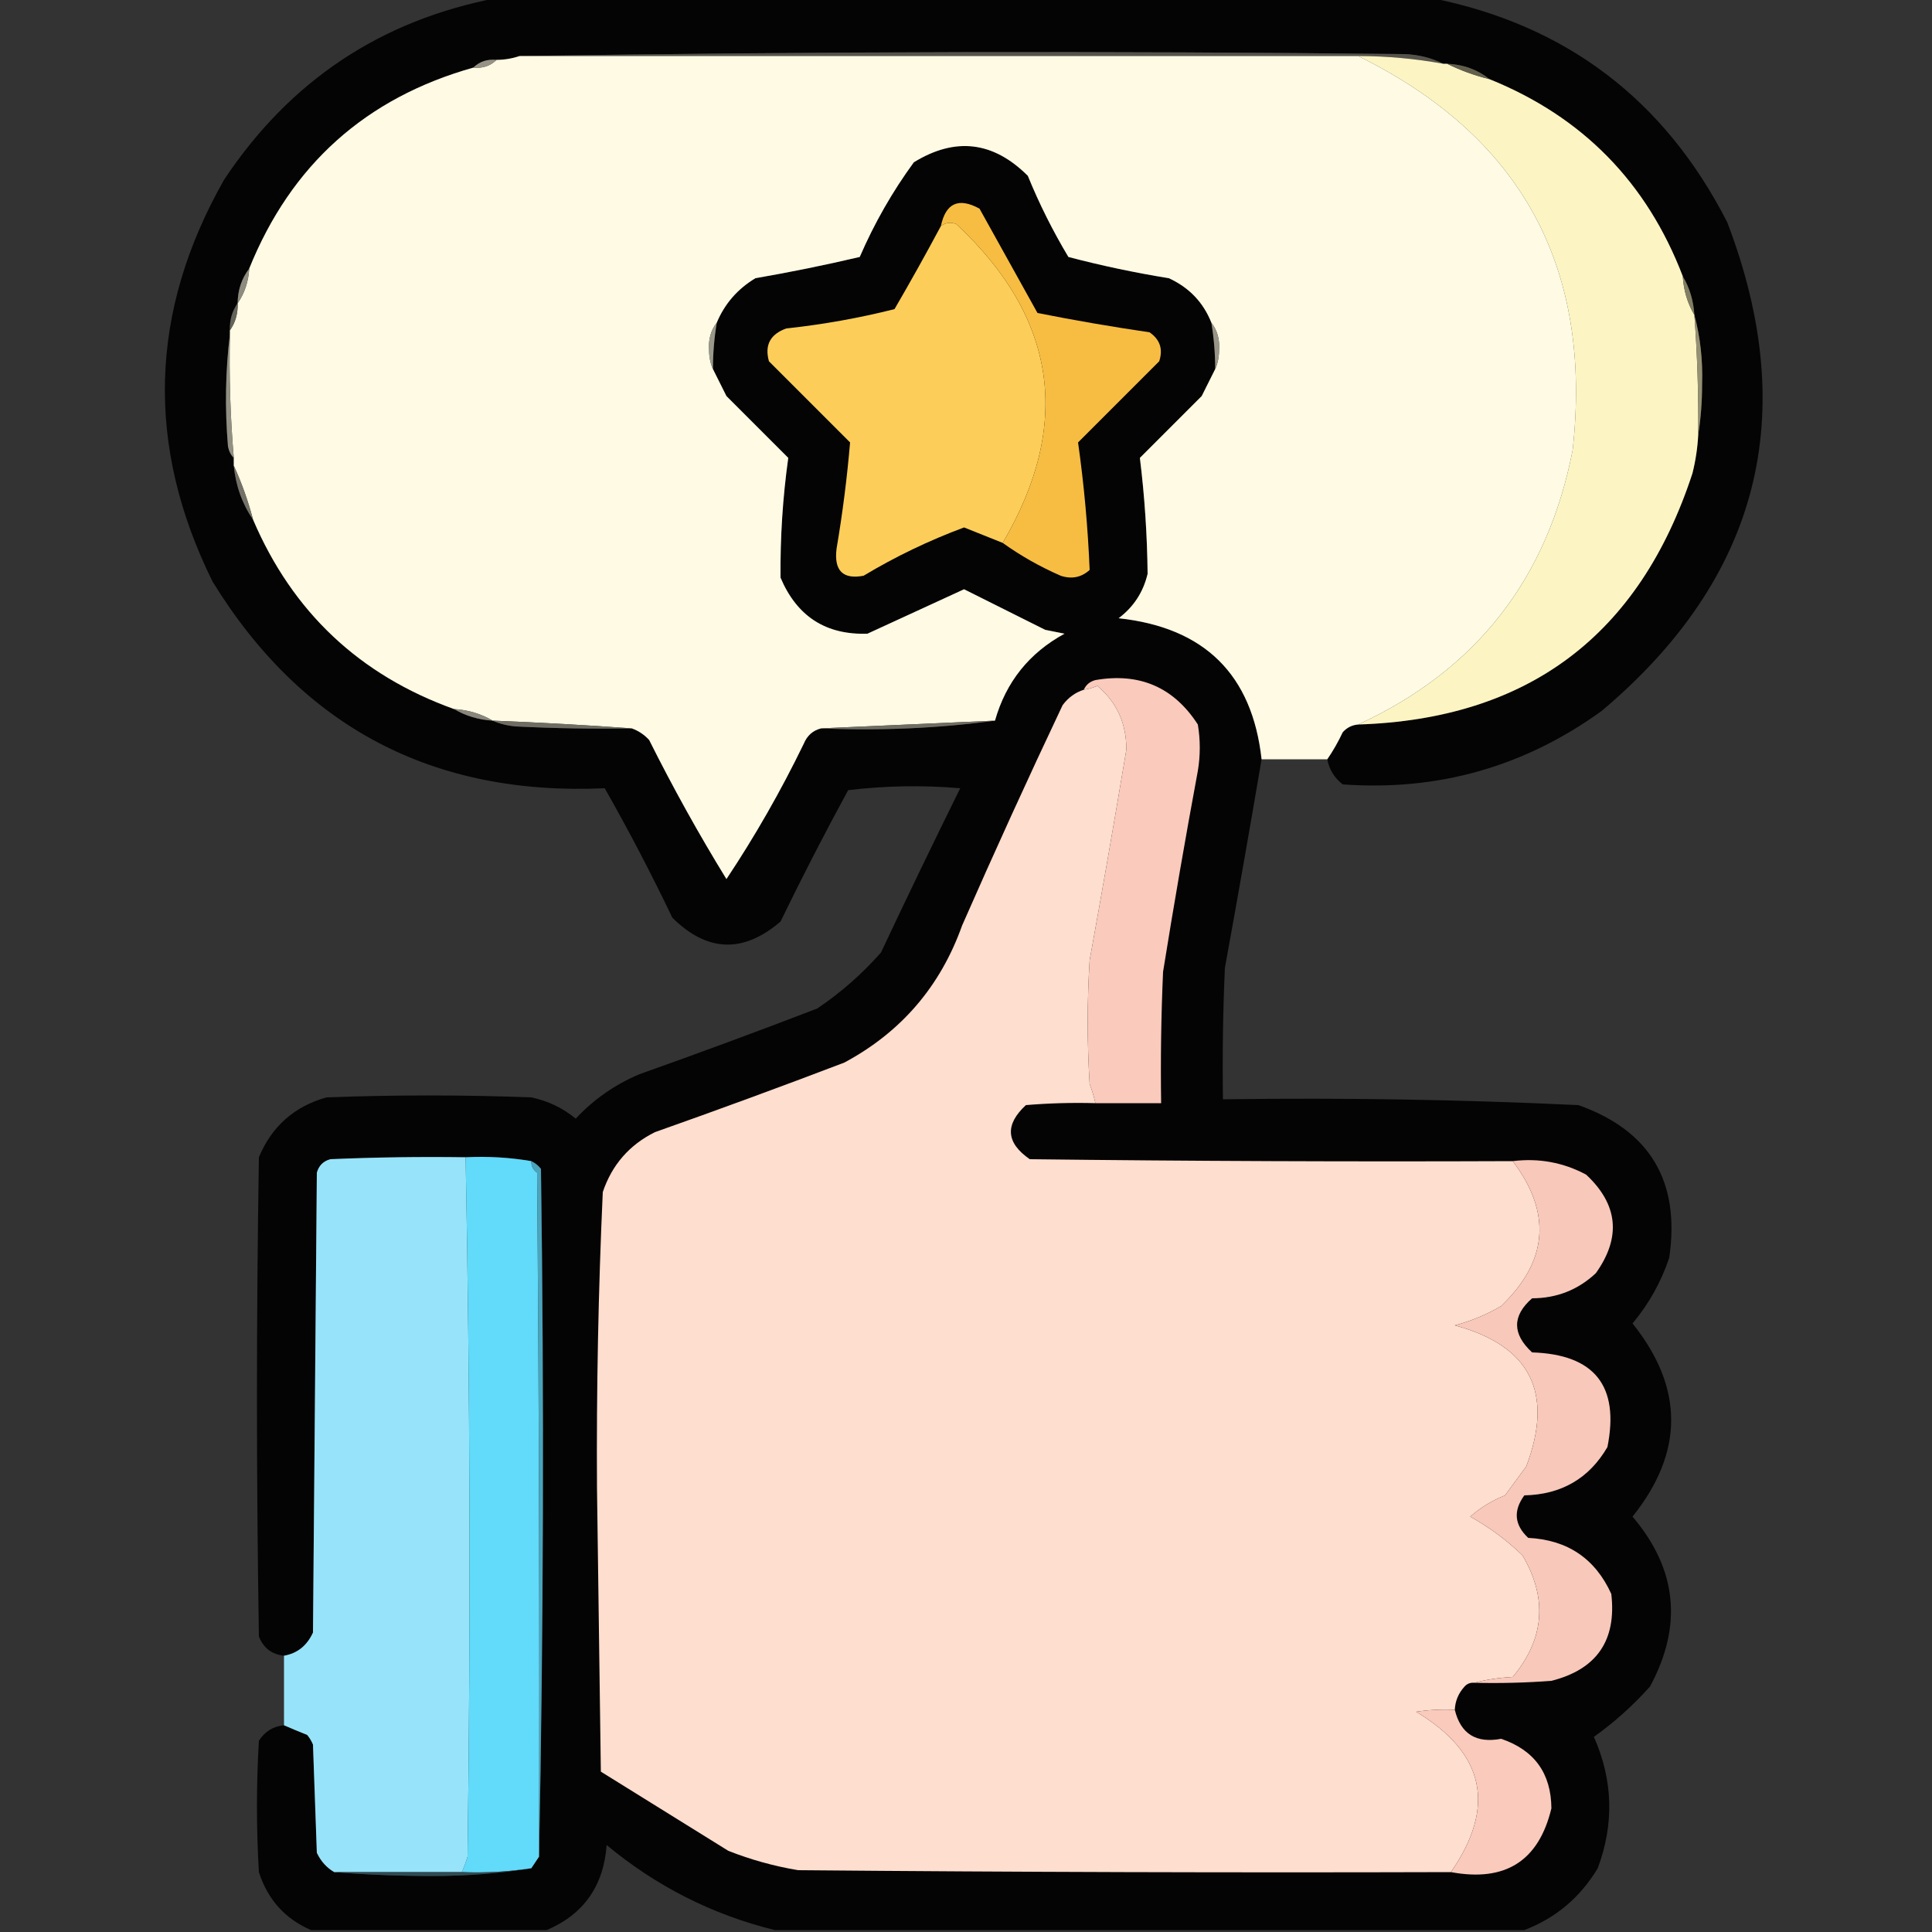 <?xml version="1.0" encoding="UTF-8"?>
<!DOCTYPE svg PUBLIC "-//W3C//DTD SVG 1.1//EN" "http://www.w3.org/Graphics/SVG/1.1/DTD/svg11.dtd">
<svg xmlns="http://www.w3.org/2000/svg" version="1.1" width="500px" height="500px" style="shape-rendering:geometricPrecision; text-rendering:geometricPrecision; image-rendering:optimizeQuality; fill-rule:evenodd; clip-rule:evenodd" xmlns:xlink="http://www.w3.org/1999/xlink">
<rect width="100%" height="100%" fill="#333333" stroke="none"/>
<g><path style="opacity:0.953" fill="#040303" d="M 128.5,-0.5 C 209.167,-0.5 289.833,-0.5 370.5,-0.5C 405.271,6.419 430.771,25.752 447,57.5C 466.129,107.489 455.295,149.655 414.5,184C 394.494,198.445 372.161,204.779 347.5,203C 345.334,201.322 344.001,199.155 343.5,196.5C 344.978,194.355 346.312,192.021 347.5,189.5C 348.577,188.295 349.91,187.628 351.5,187.5C 395.445,186.096 424.279,164.429 438,122.5C 438.826,119.207 439.326,115.874 439.5,112.5C 440.166,108.347 440.499,104.013 440.5,99.5C 440.706,93.251 440.04,87.251 438.5,81.5C 438.277,77.838 437.277,74.505 435.5,71.5C 426.217,47.218 409.55,30.218 385.5,20.5C 382.374,18.01 378.708,16.677 374.5,16.5C 374.167,16.5 373.833,16.5 373.5,16.5C 370.466,14.982 367.133,14.149 363.5,14C 286.999,13.168 210.666,13.334 134.5,14.5C 132.565,15.149 130.565,15.483 128.5,15.5C 126.102,15.259 124.102,15.926 122.5,17.5C 94.67,25.329 75.336,42.662 64.5,69.5C 62.528,72.084 61.528,75.084 61.5,78.5C 60.076,80.514 59.41,82.848 59.5,85.5C 59.5,85.833 59.5,86.167 59.5,86.5C 58.342,95.991 58.175,105.658 59,115.5C 59.232,116.737 59.732,117.737 60.5,118.5C 60.5,119.167 60.5,119.833 60.5,120.5C 61.009,125.703 62.676,130.37 65.5,134.5C 75.711,158.377 93.044,174.711 117.5,183.5C 120.505,185.277 123.838,186.277 127.5,186.5C 129.292,187.309 131.292,187.809 133.5,188C 143.494,188.5 153.494,188.666 163.5,188.5C 165.229,189.117 166.729,190.117 168,191.5C 174.172,203.851 180.839,215.851 188,227.5C 195.388,216.408 202.055,204.742 208,192.5C 208.876,190.365 210.376,189.031 212.5,188.5C 227.871,189.15 242.871,188.484 257.5,186.5C 260.345,176.487 266.345,168.987 275.5,164C 273.833,163.667 272.167,163.333 270.5,163C 263.464,159.482 256.464,155.982 249.5,152.5C 241.141,156.347 232.808,160.18 224.5,164C 213.755,164.369 206.255,159.536 202,149.5C 201.905,139.089 202.571,128.756 204,118.5C 198.667,113.167 193.333,107.833 188,102.5C 186.787,100.075 185.621,97.742 184.5,95.5C 184.505,91.466 184.838,87.466 185.5,83.5C 187.539,78.622 190.873,74.788 195.5,72C 204.575,70.428 213.575,68.595 222.5,66.5C 226.282,57.763 230.948,49.597 236.5,42C 247.217,35.402 257.051,36.569 266,45.5C 268.952,52.737 272.452,59.737 276.5,66.5C 285.053,68.747 293.72,70.581 302.5,72C 307.741,74.406 311.408,78.24 313.5,83.5C 314.162,87.466 314.495,91.466 314.5,95.5C 313.379,97.742 312.213,100.075 311,102.5C 305.667,107.833 300.333,113.167 295,118.5C 296.227,128.438 296.894,138.438 297,148.5C 295.881,153.239 293.381,157.072 289.5,160C 311.732,162.399 324.065,174.566 326.5,196.5C 323.443,214.506 320.277,232.506 317,250.5C 316.5,261.828 316.333,273.162 316.5,284.5C 347.199,284.055 377.866,284.555 408.5,286C 427.053,292.596 434.887,305.763 432,325.5C 429.912,331.758 426.745,337.425 422.5,342.5C 435.833,359.167 435.833,375.833 422.5,392.5C 434.04,406.071 435.54,420.738 427,436.5C 422.588,441.418 417.755,445.751 412.5,449.5C 417.45,460.662 417.783,471.995 413.5,483.5C 408.93,491.081 402.597,496.414 394.5,499.5C 329.833,499.5 265.167,499.5 200.5,499.5C 184.36,495.513 169.86,488.18 157,477.5C 156.218,488.088 151.051,495.422 141.5,499.5C 121.167,499.5 100.833,499.5 80.5,499.5C 73.79,496.617 69.29,491.617 67,484.5C 66.333,473.167 66.333,461.833 67,450.5C 68.571,448.077 70.737,446.744 73.5,446.5C 75.388,447.322 77.388,448.155 79.5,449C 80.126,449.75 80.626,450.584 81,451.5C 81.333,460.833 81.667,470.167 82,479.5C 83.047,481.708 84.547,483.374 86.5,484.5C 94.827,485.166 103.327,485.5 112,485.5C 120.861,485.498 129.361,484.831 137.5,483.5C 138.167,482.5 138.833,481.5 139.5,480.5C 140.665,421.335 140.832,362.001 140,302.5C 139.292,301.619 138.458,300.953 137.5,300.5C 131.925,299.548 126.259,299.214 120.5,299.5C 108.829,299.333 97.162,299.5 85.5,300C 83.667,300.5 82.5,301.667 82,303.5C 81.667,343.167 81.333,382.833 81,422.5C 79.458,425.892 76.958,427.892 73.5,428.5C 70.331,428.161 68.164,426.495 67,423.5C 66.333,382.167 66.333,340.833 67,299.5C 70.326,291.507 76.159,286.341 84.5,284C 102.167,283.333 119.833,283.333 137.5,284C 141.795,284.898 145.628,286.731 149,289.5C 153.671,284.498 159.171,280.665 165.5,278C 180.91,272.53 196.244,266.863 211.5,261C 217.644,256.853 223.144,252.02 228,246.5C 234.721,232.226 241.554,218.059 248.5,204C 238.816,203.168 229.149,203.335 219.5,204.5C 213.396,215.708 207.563,227.041 202,238.5C 192.352,246.77 183.019,246.436 174,237.5C 168.564,226.128 162.731,214.962 156.5,204C 112.011,206.009 78.177,188.176 55,150.5C 37.607,115.296 38.607,80.629 58,46.5C 74.998,20.928 98.498,5.262 128.5,-0.5 Z"/></g>
<g><path style="opacity:1" fill="#55544c" d="M 134.5,14.5 C 210.666,13.334 286.999,13.168 363.5,14C 367.133,14.149 370.466,14.982 373.5,16.5C 366.233,15.177 358.9,14.51 351.5,14.5C 279.167,14.5 206.833,14.5 134.5,14.5 Z"/></g>
<g><path style="opacity:1" fill="#fefae4" d="M 134.5,14.5 C 206.833,14.5 279.167,14.5 351.5,14.5C 393.744,35.306 412.244,69.306 407,116.5C 400.512,149.793 382.012,173.46 351.5,187.5C 349.91,187.628 348.577,188.295 347.5,189.5C 346.312,192.021 344.978,194.355 343.5,196.5C 337.833,196.5 332.167,196.5 326.5,196.5C 324.065,174.566 311.732,162.399 289.5,160C 293.381,157.072 295.881,153.239 297,148.5C 296.894,138.438 296.227,128.438 295,118.5C 300.333,113.167 305.667,107.833 311,102.5C 312.213,100.075 313.379,97.742 314.5,95.5C 315.16,94.036 315.493,92.369 315.5,90.5C 315.684,87.795 315.017,85.462 313.5,83.5C 311.408,78.24 307.741,74.406 302.5,72C 293.72,70.581 285.053,68.747 276.5,66.5C 272.452,59.737 268.952,52.737 266,45.5C 257.051,36.569 247.217,35.402 236.5,42C 230.948,49.597 226.282,57.763 222.5,66.5C 213.575,68.595 204.575,70.428 195.5,72C 190.873,74.788 187.539,78.622 185.5,83.5C 183.983,85.462 183.316,87.795 183.5,90.5C 183.507,92.369 183.84,94.036 184.5,95.5C 185.621,97.742 186.787,100.075 188,102.5C 193.333,107.833 198.667,113.167 204,118.5C 202.571,128.756 201.905,139.089 202,149.5C 206.255,159.536 213.755,164.369 224.5,164C 232.808,160.18 241.141,156.347 249.5,152.5C 256.464,155.982 263.464,159.482 270.5,163C 272.167,163.333 273.833,163.667 275.5,164C 266.345,168.987 260.345,176.487 257.5,186.5C 242.402,187.152 227.402,187.818 212.5,188.5C 210.376,189.031 208.876,190.365 208,192.5C 202.055,204.742 195.388,216.408 188,227.5C 180.839,215.851 174.172,203.851 168,191.5C 166.729,190.117 165.229,189.117 163.5,188.5C 151.663,187.646 139.663,186.979 127.5,186.5C 124.495,184.723 121.162,183.723 117.5,183.5C 93.044,174.711 75.711,158.377 65.5,134.5C 64.204,129.607 62.538,124.94 60.5,120.5C 60.5,119.833 60.5,119.167 60.5,118.5C 59.596,107.865 59.263,97.198 59.5,86.5C 59.5,86.167 59.5,85.833 59.5,85.5C 60.924,83.486 61.59,81.152 61.5,78.5C 63.31,75.855 64.31,72.855 64.5,69.5C 75.336,42.662 94.67,25.329 122.5,17.5C 124.898,17.741 126.898,17.074 128.5,15.5C 130.565,15.483 132.565,15.149 134.5,14.5 Z"/></g>
<g><path style="opacity:1" fill="#fcf5c3" d="M 351.5,14.5 C 358.9,14.51 366.233,15.177 373.5,16.5C 373.833,16.5 374.167,16.5 374.5,16.5C 377.939,18.204 381.605,19.538 385.5,20.5C 409.55,30.218 426.217,47.218 435.5,71.5C 435.723,75.162 436.723,78.495 438.5,81.5C 439.267,91.815 439.601,102.148 439.5,112.5C 439.326,115.874 438.826,119.207 438,122.5C 424.279,164.429 395.445,186.096 351.5,187.5C 382.012,173.46 400.512,149.793 407,116.5C 412.244,69.306 393.744,35.306 351.5,14.5 Z"/></g>
<g><path style="opacity:1" fill="#969386" d="M 128.5,15.5 C 126.898,17.074 124.898,17.741 122.5,17.5C 124.102,15.926 126.102,15.259 128.5,15.5 Z"/></g>
<g><path style="opacity:1" fill="#625f4c" d="M 374.5,16.5 C 378.708,16.677 382.374,18.01 385.5,20.5C 381.605,19.538 377.939,18.204 374.5,16.5 Z"/></g>
<g><path style="opacity:1" fill="#fcce59" d="M 259.5,140.5 C 256.183,139.177 252.85,137.843 249.5,136.5C 240.37,139.9 231.703,144.067 223.5,149C 218.132,150.015 215.799,147.682 216.5,142C 218.058,132.833 219.224,123.666 220,114.5C 213.054,107.554 206.054,100.554 199,93.5C 197.835,89.316 199.335,86.483 203.5,85C 212.979,83.98 222.312,82.314 231.5,80C 235.64,72.884 239.64,65.717 243.5,58.5C 244.738,57.588 246.072,57.421 247.5,58C 273.529,82.293 277.529,109.793 259.5,140.5 Z"/></g>
<g><path style="opacity:1" fill="#8e8b7f" d="M 64.5,69.5 C 64.31,72.855 63.31,75.855 61.5,78.5C 61.528,75.084 62.528,72.084 64.5,69.5 Z"/></g>
<g><path style="opacity:1" fill="#817e63" d="M 435.5,71.5 C 437.277,74.505 438.277,77.838 438.5,81.5C 436.723,78.495 435.723,75.162 435.5,71.5 Z"/></g>
<g><path style="opacity:1" fill="#f7bd42" d="M 259.5,140.5 C 277.529,109.793 273.529,82.293 247.5,58C 246.072,57.421 244.738,57.588 243.5,58.5C 244.758,52.541 248.092,51.041 253.5,54C 258.5,63 263.5,72 268.5,81C 278.113,82.91 287.78,84.577 297.5,86C 300.207,87.864 301.041,90.364 300,93.5C 292.946,100.554 285.946,107.554 279,114.5C 280.544,125.436 281.544,136.436 282,147.5C 279.847,149.444 277.347,149.944 274.5,149C 269.113,146.646 264.113,143.812 259.5,140.5 Z"/></g>
<g><path style="opacity:1" fill="#65645b" d="M 61.5,78.5 C 61.59,81.152 60.924,83.486 59.5,85.5C 59.41,82.848 60.076,80.514 61.5,78.5 Z"/></g>
<g><path style="opacity:1" fill="#9a988a" d="M 185.5,83.5 C 184.838,87.466 184.505,91.466 184.5,95.5C 183.84,94.036 183.507,92.369 183.5,90.5C 183.316,87.795 183.983,85.462 185.5,83.5 Z"/></g>
<g><path style="opacity:1" fill="#989588" d="M 313.5,83.5 C 315.017,85.462 315.684,87.795 315.5,90.5C 315.493,92.369 315.16,94.036 314.5,95.5C 314.495,91.466 314.162,87.466 313.5,83.5 Z"/></g>
<g><path style="opacity:1" fill="#949072" d="M 438.5,81.5 C 440.04,87.251 440.706,93.251 440.5,99.5C 440.499,104.013 440.166,108.347 439.5,112.5C 439.601,102.148 439.267,91.815 438.5,81.5 Z"/></g>
<g><path style="opacity:1" fill="#929083" d="M 59.5,86.5 C 59.263,97.198 59.596,107.865 60.5,118.5C 59.732,117.737 59.232,116.737 59,115.5C 58.175,105.658 58.342,95.991 59.5,86.5 Z"/></g>
<g><path style="opacity:1" fill="#747268" d="M 60.5,120.5 C 62.538,124.94 64.204,129.607 65.5,134.5C 62.676,130.37 61.009,125.703 60.5,120.5 Z"/></g>
<g><path style="opacity:1" fill="#facabc" d="M 283.5,285.5 C 283.108,283.821 282.608,282.154 282,280.5C 281.333,269.833 281.333,259.167 282,248.5C 285.297,230.351 288.463,212.184 291.5,194C 291.527,187.229 289.027,181.729 284,177.5C 282.862,177.989 281.695,178.322 280.5,178.5C 281.058,177.21 282.058,176.377 283.5,176C 294.934,174.028 303.767,177.861 310,187.5C 310.667,191.5 310.667,195.5 310,199.5C 306.791,216.795 303.791,234.129 301,251.5C 300.5,262.828 300.333,274.162 300.5,285.5C 294.833,285.5 289.167,285.5 283.5,285.5 Z"/></g>
<g><path style="opacity:1" fill="#fedece" d="M 283.5,285.5 C 277.491,285.334 271.491,285.501 265.5,286C 260.014,291.081 260.347,295.748 266.5,300C 308.165,300.5 349.832,300.667 391.5,300.5C 401.637,313.889 400.637,326.389 388.5,338C 384.719,340.225 380.719,341.891 376.5,343C 396.049,348.263 402.215,360.43 395,379.5C 393.167,382 391.333,384.5 389.5,387C 386.166,388.331 383.166,390.165 380.5,392.5C 385.399,395.223 389.899,398.557 394,402.5C 400.561,413.622 399.727,424.122 391.5,434C 387.975,434.179 384.641,434.679 381.5,435.5C 380.504,435.414 379.671,435.748 379,436.5C 377.441,438.217 376.608,440.217 376.5,442.5C 373.15,442.335 369.817,442.502 366.5,443C 384.261,453.68 387.261,467.513 375.5,484.5C 319.166,484.667 262.832,484.5 206.5,484C 200.279,482.946 194.279,481.279 188.5,479C 177.5,472.167 166.5,465.333 155.5,458.5C 155.167,434 154.833,409.5 154.5,385C 154.347,359.44 154.847,333.94 156,308.5C 158.379,301.457 162.879,296.29 169.5,293C 185.91,287.197 202.244,281.197 218.5,275C 233.2,267.124 243.367,255.291 249,239.5C 257.415,220.34 266.082,201.34 275,182.5C 276.451,180.536 278.284,179.203 280.5,178.5C 281.695,178.322 282.862,177.989 284,177.5C 289.027,181.729 291.527,187.229 291.5,194C 288.463,212.184 285.297,230.351 282,248.5C 281.333,259.167 281.333,269.833 282,280.5C 282.608,282.154 283.108,283.821 283.5,285.5 Z"/></g>
<g><path style="opacity:1" fill="#89877b" d="M 117.5,183.5 C 121.162,183.723 124.495,184.723 127.5,186.5C 123.838,186.277 120.505,185.277 117.5,183.5 Z"/></g>
<g><path style="opacity:1" fill="#6f6d63" d="M 127.5,186.5 C 139.663,186.979 151.663,187.646 163.5,188.5C 153.494,188.666 143.494,188.5 133.5,188C 131.292,187.809 129.292,187.309 127.5,186.5 Z"/></g>
<g><path style="opacity:1" fill="#6f6d63" d="M 257.5,186.5 C 242.871,188.484 227.871,189.15 212.5,188.5C 227.402,187.818 242.402,187.152 257.5,186.5 Z"/></g>
<g><path style="opacity:1" fill="#97e4fa" d="M 120.5,299.5 C 121.655,359.805 121.822,420.138 121,480.5C 120.59,481.901 120.09,483.234 119.5,484.5C 108.5,484.5 97.5,484.5 86.5,484.5C 84.547,483.374 83.047,481.708 82,479.5C 81.667,470.167 81.333,460.833 81,451.5C 80.626,450.584 80.126,449.75 79.5,449C 77.388,448.155 75.388,447.322 73.5,446.5C 73.5,440.5 73.5,434.5 73.5,428.5C 76.958,427.892 79.458,425.892 81,422.5C 81.333,382.833 81.667,343.167 82,303.5C 82.5,301.667 83.667,300.5 85.5,300C 97.162,299.5 108.829,299.333 120.5,299.5 Z"/></g>
<g><path style="opacity:1" fill="#62dafa" d="M 120.5,299.5 C 126.259,299.214 131.925,299.548 137.5,300.5C 137.461,301.756 137.961,302.756 139,303.5C 139.5,362.499 139.667,421.499 139.5,480.5C 138.833,481.5 138.167,482.5 137.5,483.5C 131.559,484.413 125.559,484.746 119.5,484.5C 120.09,483.234 120.59,481.901 121,480.5C 121.822,420.138 121.655,359.805 120.5,299.5 Z"/></g>
<g><path style="opacity:1" fill="#f8c8ba" d="M 391.5,300.5 C 398.255,299.668 404.589,300.835 410.5,304C 418.778,311.732 419.612,320.232 413,329.5C 408.391,333.816 402.891,335.983 396.5,336C 391.329,340.545 391.329,345.211 396.5,350C 412.669,350.514 419.169,358.681 416,374.5C 411.265,382.624 404.098,386.791 394.5,387C 391.58,390.98 391.914,394.646 395.5,398C 405.668,398.518 412.835,403.352 417,412.5C 418.4,424.534 413.234,432.034 401.5,435C 394.842,435.5 388.175,435.666 381.5,435.5C 384.641,434.679 387.975,434.179 391.5,434C 399.727,424.122 400.561,413.622 394,402.5C 389.899,398.557 385.399,395.223 380.5,392.5C 383.166,390.165 386.166,388.331 389.5,387C 391.333,384.5 393.167,382 395,379.5C 402.215,360.43 396.049,348.263 376.5,343C 380.719,341.891 384.719,340.225 388.5,338C 400.637,326.389 401.637,313.889 391.5,300.5 Z"/></g>
<g><path style="opacity:1" fill="#49a4bc" d="M 137.5,300.5 C 138.458,300.953 139.292,301.619 140,302.5C 140.832,362.001 140.665,421.335 139.5,480.5C 139.667,421.499 139.5,362.499 139,303.5C 137.961,302.756 137.461,301.756 137.5,300.5 Z"/></g>
<g><path style="opacity:1" fill="#facabc" d="M 376.5,442.5 C 378.021,448.727 382.021,451.227 388.5,450C 397.1,452.932 401.434,458.932 401.5,468C 398.235,481.625 389.568,487.125 375.5,484.5C 387.261,467.513 384.261,453.68 366.5,443C 369.817,442.502 373.15,442.335 376.5,442.5 Z"/></g>
<g><path style="opacity:1" fill="#2f4c55" d="M 137.5,483.5 C 129.361,484.831 120.861,485.498 112,485.5C 103.327,485.5 94.827,485.166 86.5,484.5C 97.5,484.5 108.5,484.5 119.5,484.5C 125.559,484.746 131.559,484.413 137.5,483.5 Z"/></g>
</svg>
